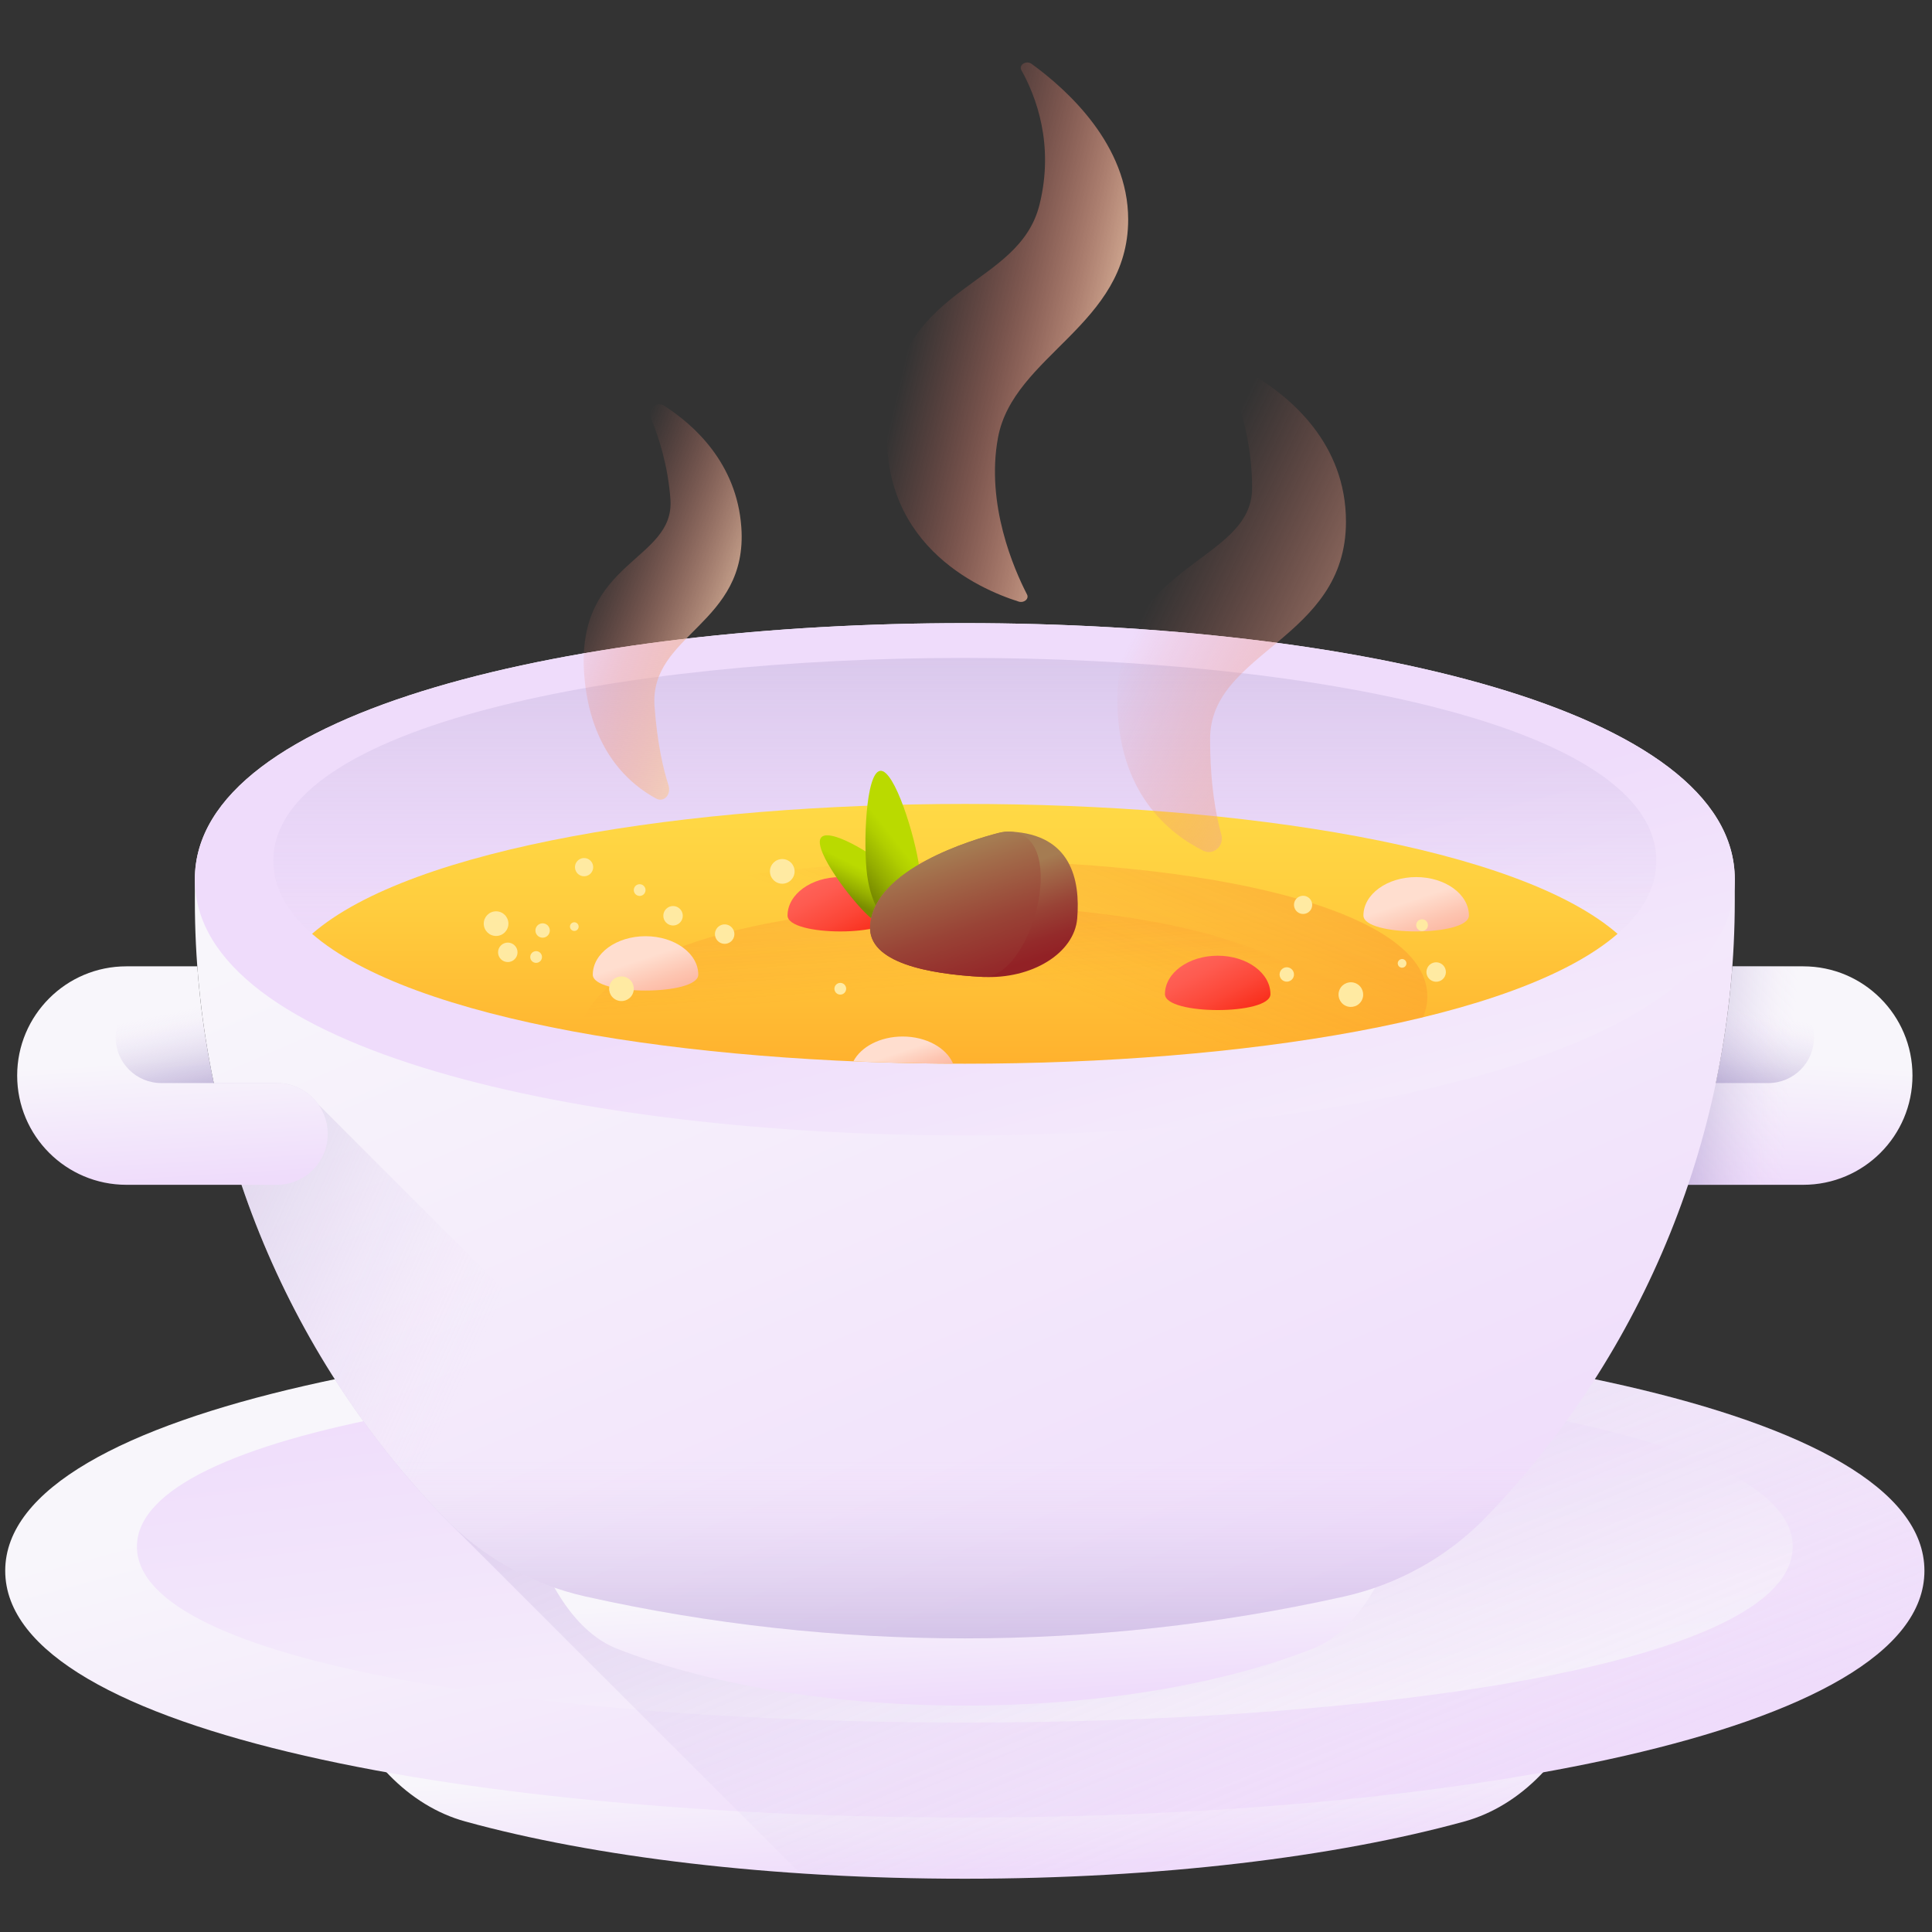 <svg width="151" height="151" viewBox="0 0 151 151" fill="none" xmlns="http://www.w3.org/2000/svg">
<rect x="0" y="0" width="151" height="151" fill="#333333" stroke="none"/>
<g clip-path="url(#clip0_343_7716)">
<path d="M75.407 137.131C56.811 137.131 39.744 135.298 26.377 132.241C28.3 137.306 31.913 141.137 36.368 142.363C46.423 145.13 60.204 146.836 75.407 146.836C90.611 146.836 104.391 145.13 114.446 142.363C118.902 141.137 122.515 137.306 124.438 132.241C111.07 135.298 94.004 137.131 75.407 137.131Z" fill="url(#paint0_linear_343_7716)"/>
<path d="M150.408 122.768C150.408 148.48 0.408 148.48 0.408 122.768C0.408 97.055 150.408 97.055 150.408 122.768Z" fill="url(#paint1_linear_343_7716)"/>
<path d="M140.113 120.882C140.113 139.214 10.702 139.214 10.702 120.882C10.702 102.55 140.113 102.551 140.113 120.882Z" fill="url(#paint2_linear_343_7716)"/>
<path d="M150.408 122.768C150.408 103.831 69.052 98.842 26.171 107.798C28.619 111.624 31.447 115.224 34.633 118.533L62.532 146.416C66.666 146.69 70.975 146.836 75.408 146.836C90.611 146.836 104.392 145.13 114.447 142.363C116.765 141.725 118.852 140.377 120.594 138.522C138.126 135.375 150.408 130.124 150.408 122.768Z" fill="url(#paint3_linear_343_7716)"/>
<path d="M75.408 123.638C62.446 123.638 50.551 121.812 41.233 118.767C42.574 123.812 45.092 127.628 48.197 128.848C55.206 131.605 64.811 133.304 75.408 133.304C86.005 133.304 95.61 131.605 102.618 128.848C105.724 127.627 108.242 123.812 109.583 118.767C100.265 121.812 88.37 123.638 75.408 123.638Z" fill="url(#paint4_linear_343_7716)"/>
<path d="M125.202 88.625C125.202 90.821 126.982 92.601 129.179 92.601H140.936C145.651 92.601 149.474 88.781 149.474 84.063C149.474 81.707 148.517 79.572 146.972 78.028C145.427 76.48 143.295 75.526 140.936 75.526H135.397C135.334 76.394 135.254 77.26 135.157 78.121C134.91 80.319 134.559 82.498 134.107 84.649H129.179C126.982 84.649 125.202 86.429 125.202 88.625Z" fill="url(#paint5_linear_343_7716)"/>
<path d="M125.202 88.625C125.202 90.821 126.982 92.601 129.179 92.601H140.936C145.651 92.601 149.474 88.781 149.474 84.063C149.474 81.707 148.517 79.572 146.972 78.028C145.427 76.48 143.295 75.526 140.936 75.526H135.397C135.334 76.394 135.254 77.26 135.157 78.121C134.91 80.319 134.559 82.498 134.107 84.649H129.179C126.982 84.649 125.202 86.429 125.202 88.625Z" fill="url(#paint6_linear_343_7716)"/>
<path d="M134.107 84.649H138.206C140.18 84.649 141.779 83.049 141.779 81.076C141.779 80.261 141.449 79.523 140.916 78.987C140.38 78.452 139.644 78.121 138.827 78.121H135.158C134.911 80.318 134.56 82.498 134.107 84.649Z" fill="url(#paint7_linear_343_7716)"/>
<path d="M45.787 124.783C65.294 129.14 85.522 129.14 105.029 124.783C109.278 123.835 113.163 121.669 116.183 118.533C128.567 105.672 135.586 88.444 135.586 70.405V68.721C135.586 42.029 15.23 42.029 15.23 68.721V70.405C15.23 88.444 22.249 105.672 34.633 118.533C37.653 121.669 41.538 123.835 45.787 124.783Z" fill="url(#paint8_linear_343_7716)"/>
<path d="M135.586 68.721C135.586 95.414 15.229 95.414 15.229 68.721C15.229 42.029 135.586 42.029 135.586 68.721Z" fill="url(#paint9_linear_343_7716)"/>
<path d="M129.451 67.279C129.451 88.423 21.366 88.423 21.366 67.279C21.366 46.134 129.451 46.134 129.451 67.279Z" fill="url(#paint10_linear_343_7716)"/>
<path d="M24.391 72.985C39.95 86.521 110.865 86.521 126.424 72.985C110.865 59.449 39.95 59.449 24.391 72.985Z" fill="url(#paint11_linear_343_7716)"/>
<path d="M111.221 79.508C111.441 78.99 111.556 78.45 111.556 77.886C111.556 63.743 39.259 63.743 39.259 77.886C39.259 78.449 39.375 78.99 39.595 79.508C59.529 84.346 91.287 84.346 111.221 79.508Z" fill="url(#paint12_linear_343_7716)"/>
<path d="M45.263 80.699C48.023 67.489 102.793 67.489 105.552 80.699C87.624 83.948 63.191 83.948 45.263 80.699Z" fill="url(#paint13_linear_343_7716)"/>
<path d="M54.576 76.175C54.576 77.834 46.331 77.834 46.331 76.175C46.331 74.516 48.177 73.171 50.454 73.171C52.731 73.171 54.576 74.516 54.576 76.175Z" fill="url(#paint14_linear_343_7716)"/>
<path d="M114.807 71.554C114.807 73.213 106.562 73.213 106.562 71.554C106.562 69.895 108.408 68.55 110.685 68.55C112.962 68.55 114.807 69.895 114.807 71.554Z" fill="url(#paint15_linear_343_7716)"/>
<path d="M66.699 82.949C69.277 83.059 71.881 83.12 74.49 83.131C73.971 81.904 72.404 81.011 70.549 81.011C68.789 81.011 67.29 81.817 66.699 82.949Z" fill="url(#paint16_linear_343_7716)"/>
<path d="M106.003 76.87C105.524 76.636 104.947 76.835 104.714 77.313C104.481 77.791 104.679 78.368 105.157 78.602C105.636 78.835 106.213 78.637 106.446 78.158C106.679 77.68 106.481 77.103 106.003 76.87Z" fill="#FFEAA2"/>
<path d="M112.58 75.287C112.202 75.103 111.747 75.26 111.563 75.638C111.378 76.015 111.535 76.471 111.913 76.655C112.29 76.839 112.746 76.683 112.93 76.305C113.114 75.927 112.957 75.472 112.58 75.287Z" fill="#FFEAA2"/>
<path d="M111.345 71.894C111.118 71.783 110.843 71.878 110.732 72.105C110.621 72.333 110.715 72.608 110.943 72.719C111.171 72.83 111.445 72.735 111.556 72.508C111.667 72.28 111.573 72.005 111.345 71.894Z" fill="#FFEAA2"/>
<path d="M61.135 67.141C60.603 67.144 60.174 67.578 60.177 68.111C60.18 68.642 60.614 69.072 61.146 69.069C61.678 69.066 62.107 68.632 62.104 68.1C62.101 67.567 61.667 67.138 61.135 67.141Z" fill="#FFEAA2"/>
<path d="M52.6 70.813C52.18 70.816 51.841 71.158 51.843 71.578C51.846 71.998 52.188 72.337 52.608 72.335C53.029 72.332 53.367 71.99 53.365 71.57C53.362 71.15 53.02 70.811 52.6 70.813Z" fill="#FFEAA2"/>
<path d="M65.672 76.819C65.419 76.82 65.215 77.027 65.216 77.28C65.218 77.533 65.424 77.738 65.677 77.736C65.931 77.735 66.135 77.528 66.134 77.275C66.132 77.021 65.926 76.817 65.672 76.819Z" fill="#FFEAA2"/>
<path d="M101.665 70.033C101.284 70.133 101.057 70.523 101.158 70.903C101.258 71.283 101.647 71.51 102.028 71.41C102.408 71.31 102.635 70.921 102.535 70.54C102.434 70.16 102.045 69.933 101.665 70.033Z" fill="#FFEAA2"/>
<path d="M100.429 75.618C100.128 75.698 99.949 76.005 100.028 76.305C100.108 76.606 100.415 76.785 100.715 76.706C101.016 76.626 101.195 76.319 101.116 76.019C101.036 75.719 100.729 75.539 100.429 75.618Z" fill="#FFEAA2"/>
<path d="M109.497 74.967C109.316 75.015 109.208 75.2 109.255 75.381C109.303 75.562 109.488 75.67 109.669 75.623C109.85 75.575 109.959 75.389 109.911 75.208C109.863 75.027 109.678 74.919 109.497 74.967Z" fill="#FFEAA2"/>
<path d="M48.994 76.411C48.516 76.178 47.939 76.376 47.706 76.855C47.472 77.333 47.671 77.91 48.149 78.143C48.627 78.377 49.204 78.178 49.438 77.7C49.671 77.222 49.473 76.645 48.994 76.411Z" fill="#FFEAA2"/>
<path d="M56.972 72.323C56.594 72.139 56.139 72.296 55.955 72.673C55.77 73.051 55.927 73.506 56.305 73.691C56.682 73.875 57.138 73.718 57.322 73.341C57.507 72.963 57.35 72.508 56.972 72.323Z" fill="#FFEAA2"/>
<path d="M50.196 69.154C49.968 69.043 49.693 69.137 49.582 69.365C49.471 69.592 49.566 69.867 49.793 69.978C50.021 70.089 50.295 69.995 50.406 69.767C50.518 69.539 50.423 69.265 50.196 69.154Z" fill="#FFEAA2"/>
<path d="M39.736 72.185C39.733 71.653 39.299 71.223 38.767 71.226C38.235 71.229 37.806 71.663 37.809 72.195C37.812 72.727 38.245 73.156 38.778 73.153C39.31 73.151 39.739 72.717 39.736 72.185Z" fill="#FFEAA2"/>
<path d="M39.684 73.67C39.264 73.673 38.925 74.015 38.927 74.435C38.93 74.855 39.272 75.194 39.692 75.192C40.112 75.189 40.451 74.847 40.449 74.427C40.446 74.007 40.104 73.668 39.684 73.67Z" fill="#FFEAA2"/>
<path d="M41.899 74.338C41.645 74.34 41.441 74.546 41.442 74.799C41.444 75.053 41.65 75.257 41.904 75.255C42.157 75.254 42.361 75.048 42.36 74.794C42.358 74.541 42.152 74.337 41.899 74.338Z" fill="#FFEAA2"/>
<path d="M45.469 67.085C45.089 67.186 44.861 67.575 44.962 67.956C45.062 68.336 45.451 68.563 45.832 68.463C46.212 68.362 46.439 67.973 46.339 67.593C46.239 67.212 45.849 66.985 45.469 67.085Z" fill="#FFEAA2"/>
<path d="M42.267 72.182C41.966 72.261 41.787 72.569 41.866 72.869C41.946 73.169 42.253 73.348 42.553 73.269C42.853 73.19 43.032 72.883 42.953 72.583C42.875 72.283 42.567 72.103 42.267 72.182Z" fill="#FFEAA2"/>
<path d="M44.8 72.093C44.619 72.141 44.511 72.326 44.559 72.507C44.606 72.688 44.792 72.796 44.973 72.749C45.154 72.701 45.262 72.516 45.214 72.335C45.166 72.153 44.981 72.045 44.8 72.093Z" fill="#FFEAA2"/>
<path d="M69.798 71.554C69.798 73.213 61.553 73.213 61.553 71.554C61.553 69.895 63.399 68.55 65.676 68.55C67.952 68.55 69.798 69.895 69.798 71.554Z" fill="url(#paint17_linear_343_7716)"/>
<path d="M69.685 68.036C71.101 69.339 71.846 71.191 71.347 72.171C70.849 73.152 69.297 72.891 67.88 71.587C66.464 70.284 63.633 66.513 64.131 65.532C64.63 64.551 68.268 66.732 69.685 68.036Z" fill="url(#paint18_linear_343_7716)"/>
<path d="M71.851 67.812C72.164 70.206 71.505 72.278 70.379 72.441C69.254 72.604 68.087 70.795 67.774 68.402C67.461 66.008 67.659 60.411 68.785 60.248C69.911 60.086 71.538 65.419 71.851 67.812Z" fill="url(#paint19_linear_343_7716)"/>
<path d="M79.014 64.999C78.686 64.983 78.358 65.02 78.04 65.102C76.034 65.62 68.26 67.912 68.006 72.383C67.843 75.245 72.57 76.129 76.789 76.352C80.642 76.555 83.966 74.501 84.192 71.785C84.445 68.741 83.701 65.233 79.014 64.999Z" fill="url(#paint20_linear_343_7716)"/>
<path d="M79.053 65.006C78.713 64.972 78.371 65.016 78.041 65.101C76.037 65.618 68.259 67.91 68.005 72.383C67.842 75.245 72.569 76.129 76.788 76.352C80.59 76.552 83.603 65.461 79.053 65.006Z" fill="url(#paint21_linear_343_7716)"/>
<path d="M99.294 77.699C99.294 79.358 91.05 79.358 91.05 77.699C91.05 76.04 92.895 74.695 95.172 74.695C97.449 74.695 99.294 76.04 99.294 77.699Z" fill="url(#paint22_linear_343_7716)"/>
<path d="M24.324 104.737C27.158 109.715 30.61 114.355 34.633 118.533C37.653 121.669 41.538 123.835 45.787 124.783C65.294 129.14 85.522 129.14 105.029 124.783C109.278 123.835 113.163 121.669 116.183 118.533C120.205 114.355 123.658 109.714 126.492 104.737H24.324Z" fill="url(#paint23_linear_343_7716)"/>
<path d="M66.308 127.746C61.834 127.446 57.37 126.922 52.934 126.181C50.543 125.778 48.161 125.313 45.787 124.784C41.537 123.834 37.652 121.669 34.635 118.534C27.564 111.193 22.243 102.428 18.979 92.902C18.067 90.246 17.317 87.528 16.732 84.766C16.732 84.757 16.729 84.746 16.726 84.734C16.723 84.705 16.717 84.678 16.711 84.649H21.637C22.961 84.649 24.129 85.296 24.852 86.29L66.308 127.746Z" fill="url(#paint24_linear_343_7716)"/>
<path d="M25.614 88.625C25.614 90.821 23.834 92.601 21.638 92.601H9.88C5.165 92.601 1.342 88.781 1.342 84.063C1.342 81.707 2.299 79.572 3.844 78.028C5.389 76.48 7.521 75.526 9.88 75.526H15.42C15.482 76.394 15.563 77.26 15.659 78.121C15.906 80.319 16.257 82.498 16.709 84.649H21.638C23.834 84.649 25.614 86.429 25.614 88.625Z" fill="url(#paint25_linear_343_7716)"/>
<path d="M16.709 84.649H12.611C10.637 84.649 9.038 83.049 9.038 81.076C9.038 80.261 9.368 79.523 9.901 78.987C10.437 78.452 11.173 78.121 11.989 78.121H15.659C15.906 80.318 16.257 82.498 16.709 84.649Z" fill="url(#paint26_linear_343_7716)"/>
<path d="M96.458 30.601C96.105 29.663 97.076 28.786 97.912 29.284C100.864 31.046 105.197 34.67 105.197 40.77C105.197 50.02 94.579 50.892 94.579 57.745C94.579 61.261 95.022 63.689 95.455 65.221C95.705 66.106 94.841 66.886 94.046 66.491C91.4 65.178 87.331 61.973 87.331 54.685C87.331 43.886 97.861 44.046 97.861 38.142C97.861 35.058 97.144 32.419 96.458 30.601Z" fill="url(#paint27_linear_343_7716)"/>
<path d="M79.827 5.482C79.596 5.069 80.213 4.692 80.627 4.992C83.431 7.027 88.175 11.33 88.175 17.152C88.175 25.417 79.198 27.757 78.001 34.202C77.034 39.415 79.251 44.49 80.268 46.461C80.445 46.803 80.038 47.15 79.618 47.018C76.525 46.046 68.203 42.443 69.446 32.065C70.65 22.011 79.655 22.47 81.253 15.965C82.4 11.295 80.986 7.558 79.827 5.482Z" fill="url(#paint28_linear_343_7716)"/>
<path d="M50.92 32.798C50.605 32.025 51.266 31.3 51.908 31.712C54.18 33.166 57.576 36.156 57.939 41.19C58.49 48.823 50.749 49.542 51.157 55.197C51.367 58.098 51.837 60.102 52.245 61.365C52.481 62.096 51.894 62.74 51.287 62.414C49.267 61.331 46.09 58.686 45.656 52.672C45.013 43.761 52.75 43.893 52.398 39.021C52.215 36.477 51.532 34.299 50.92 32.798Z" fill="url(#paint29_linear_343_7716)"/>
</g>
<defs>
<linearGradient id="paint0_linear_343_7716" x1="75.687" y1="136.851" x2="76.275" y2="146.557" gradientUnits="userSpaceOnUse">
<stop stop-color="#F8F6FB"/>
<stop offset="1" stop-color="#EFDCFB"/>
</linearGradient>
<linearGradient id="paint1_linear_343_7716" x1="70.48" y1="104.171" x2="82.035" y2="147.781" gradientUnits="userSpaceOnUse">
<stop stop-color="#F8F6FB"/>
<stop offset="1" stop-color="#EFDCFB"/>
</linearGradient>
<linearGradient id="paint2_linear_343_7716" x1="78.634" y1="146.691" x2="73.046" y2="101.985" gradientUnits="userSpaceOnUse">
<stop stop-color="#F8F6FB"/>
<stop offset="1" stop-color="#EFDCFB"/>
</linearGradient>
<linearGradient id="paint3_linear_343_7716" x1="102.079" y1="148.129" x2="37.178" y2="-9.518" gradientUnits="userSpaceOnUse">
<stop stop-color="#EFDCFB" stop-opacity="0"/>
<stop offset="0.029" stop-color="#E9D6F7" stop-opacity="0.029"/>
<stop offset="0.22" stop-color="#C5B5DE" stop-opacity="0.22"/>
<stop offset="0.414" stop-color="#AA9BCB" stop-opacity="0.414"/>
<stop offset="0.608" stop-color="#9688BD" stop-opacity="0.608"/>
<stop offset="0.803" stop-color="#8A7DB5" stop-opacity="0.803"/>
<stop offset="1" stop-color="#8679B2"/>
</linearGradient>
<linearGradient id="paint4_linear_343_7716" x1="75.712" y1="123.791" x2="76.263" y2="132.878" gradientUnits="userSpaceOnUse">
<stop stop-color="#F8F6FB"/>
<stop offset="1" stop-color="#EFDCFB"/>
</linearGradient>
<linearGradient id="paint5_linear_343_7716" x1="137.554" y1="82.852" x2="136.969" y2="92.493" gradientUnits="userSpaceOnUse">
<stop stop-color="#F8F6FB"/>
<stop offset="1" stop-color="#EFDCFB"/>
</linearGradient>
<linearGradient id="paint6_linear_343_7716" x1="139.922" y1="84.415" x2="123.451" y2="83.202" gradientUnits="userSpaceOnUse">
<stop stop-color="#EFDCFB" stop-opacity="0"/>
<stop offset="0.029" stop-color="#E9D6F7" stop-opacity="0.029"/>
<stop offset="0.22" stop-color="#C5B5DE" stop-opacity="0.22"/>
<stop offset="0.414" stop-color="#AA9BCB" stop-opacity="0.414"/>
<stop offset="0.608" stop-color="#9688BD" stop-opacity="0.608"/>
<stop offset="0.803" stop-color="#8A7DB5" stop-opacity="0.803"/>
<stop offset="1" stop-color="#8679B2"/>
</linearGradient>
<linearGradient id="paint7_linear_343_7716" x1="138.562" y1="79.336" x2="136.222" y2="90.519" gradientUnits="userSpaceOnUse">
<stop stop-color="#EFDCFB" stop-opacity="0"/>
<stop offset="0.029" stop-color="#E9D6F7" stop-opacity="0.029"/>
<stop offset="0.22" stop-color="#C5B5DE" stop-opacity="0.22"/>
<stop offset="0.414" stop-color="#AA9BCB" stop-opacity="0.414"/>
<stop offset="0.608" stop-color="#9688BD" stop-opacity="0.608"/>
<stop offset="0.803" stop-color="#8A7DB5" stop-opacity="0.803"/>
<stop offset="1" stop-color="#8679B2"/>
</linearGradient>
<linearGradient id="paint8_linear_343_7716" x1="66.206" y1="54.319" x2="98.69" y2="130.115" gradientUnits="userSpaceOnUse">
<stop stop-color="#F8F6FB"/>
<stop offset="1" stop-color="#EFDCFB"/>
</linearGradient>
<linearGradient id="paint9_linear_343_7716" x1="86.635" y1="110.569" x2="76.251" y2="71.866" gradientUnits="userSpaceOnUse">
<stop stop-color="#F8F6FB"/>
<stop offset="1" stop-color="#EFDCFB"/>
</linearGradient>
<linearGradient id="paint10_linear_343_7716" x1="75.408" y1="78.831" x2="75.408" y2="0.428" gradientUnits="userSpaceOnUse">
<stop stop-color="#EFDCFB" stop-opacity="0"/>
<stop offset="0.029" stop-color="#E9D6F7" stop-opacity="0.029"/>
<stop offset="0.22" stop-color="#C5B5DE" stop-opacity="0.22"/>
<stop offset="0.414" stop-color="#AA9BCB" stop-opacity="0.414"/>
<stop offset="0.608" stop-color="#9688BD" stop-opacity="0.608"/>
<stop offset="0.803" stop-color="#8A7DB5" stop-opacity="0.803"/>
<stop offset="1" stop-color="#8679B2"/>
</linearGradient>
<linearGradient id="paint11_linear_343_7716" x1="75.408" y1="63.118" x2="75.408" y2="88.866" gradientUnits="userSpaceOnUse">
<stop stop-color="#FFD945"/>
<stop offset="0.304" stop-color="#FFCD3E"/>
<stop offset="0.856" stop-color="#FFAD2B"/>
<stop offset="1" stop-color="#FFA325"/>
</linearGradient>
<linearGradient id="paint12_linear_343_7716" x1="76.36" y1="75.361" x2="111.26" y2="-17.184" gradientUnits="userSpaceOnUse">
<stop stop-color="#F82814" stop-opacity="0"/>
<stop offset="1" stop-color="#C0272D"/>
</linearGradient>
<linearGradient id="paint13_linear_343_7716" x1="75.144" y1="77.325" x2="70.116" y2="13.003" gradientUnits="userSpaceOnUse">
<stop stop-color="#F82814" stop-opacity="0"/>
<stop offset="1" stop-color="#C0272D"/>
</linearGradient>
<linearGradient id="paint14_linear_343_7716" x1="50.102" y1="74.978" x2="51.792" y2="80.05" gradientUnits="userSpaceOnUse">
<stop stop-color="#FFDECF"/>
<stop offset="0.379" stop-color="#FDC4B0"/>
<stop offset="0.765" stop-color="#FBAE97"/>
<stop offset="1" stop-color="#FAA68E"/>
</linearGradient>
<linearGradient id="paint15_linear_343_7716" x1="110.333" y1="70.358" x2="112.024" y2="75.429" gradientUnits="userSpaceOnUse">
<stop stop-color="#FFDECF"/>
<stop offset="0.379" stop-color="#FDC4B0"/>
<stop offset="0.765" stop-color="#FBAE97"/>
<stop offset="1" stop-color="#FAA68E"/>
</linearGradient>
<linearGradient id="paint16_linear_343_7716" x1="70.321" y1="82.219" x2="71.536" y2="85.865" gradientUnits="userSpaceOnUse">
<stop stop-color="#FFDECF"/>
<stop offset="0.379" stop-color="#FDC4B0"/>
<stop offset="0.765" stop-color="#FBAE97"/>
<stop offset="1" stop-color="#FAA68E"/>
</linearGradient>
<linearGradient id="paint17_linear_343_7716" x1="64.146" y1="68.401" x2="67.067" y2="74.01" gradientUnits="userSpaceOnUse">
<stop stop-color="#FF6359"/>
<stop offset="0.224" stop-color="#FE5B50"/>
<stop offset="0.595" stop-color="#FC4637"/>
<stop offset="1" stop-color="#F82814"/>
</linearGradient>
<linearGradient id="paint18_linear_343_7716" x1="67.95" y1="68.171" x2="66.762" y2="70.572" gradientUnits="userSpaceOnUse">
<stop stop-color="#BADA00"/>
<stop offset="0.227" stop-color="#B0CE00"/>
<stop offset="0.638" stop-color="#95AE00"/>
<stop offset="1" stop-color="#798C00"/>
</linearGradient>
<linearGradient id="paint19_linear_343_7716" x1="70.411" y1="66.213" x2="67.209" y2="68.74" gradientUnits="userSpaceOnUse">
<stop stop-color="#BADA00"/>
<stop offset="0.227" stop-color="#B0CE00"/>
<stop offset="0.638" stop-color="#95AE00"/>
<stop offset="1" stop-color="#798C00"/>
</linearGradient>
<linearGradient id="paint20_linear_343_7716" x1="75.441" y1="69.047" x2="77.701" y2="76.032" gradientUnits="userSpaceOnUse">
<stop stop-color="#A57C52"/>
<stop offset="0.134" stop-color="#A26C4A"/>
<stop offset="0.515" stop-color="#994336"/>
<stop offset="0.817" stop-color="#942A2A"/>
<stop offset="1" stop-color="#922125"/>
</linearGradient>
<linearGradient id="paint21_linear_343_7716" x1="73.572" y1="66.809" x2="77.212" y2="78.122" gradientUnits="userSpaceOnUse">
<stop stop-color="#A57C52"/>
<stop offset="0.134" stop-color="#A26C4A"/>
<stop offset="0.515" stop-color="#994336"/>
<stop offset="0.817" stop-color="#942A2A"/>
<stop offset="1" stop-color="#922125"/>
</linearGradient>
<linearGradient id="paint22_linear_343_7716" x1="93.642" y1="74.545" x2="96.563" y2="80.154" gradientUnits="userSpaceOnUse">
<stop stop-color="#FF6359"/>
<stop offset="0.224" stop-color="#FE5B50"/>
<stop offset="0.595" stop-color="#FC4637"/>
<stop offset="1" stop-color="#F82814"/>
</linearGradient>
<linearGradient id="paint23_linear_343_7716" x1="75.408" y1="113.828" x2="75.408" y2="148.234" gradientUnits="userSpaceOnUse">
<stop stop-color="#EFDCFB" stop-opacity="0"/>
<stop offset="0.029" stop-color="#E9D6F7" stop-opacity="0.029"/>
<stop offset="0.22" stop-color="#C5B5DE" stop-opacity="0.22"/>
<stop offset="0.414" stop-color="#AA9BCB" stop-opacity="0.414"/>
<stop offset="0.608" stop-color="#9688BD" stop-opacity="0.608"/>
<stop offset="0.803" stop-color="#8A7DB5" stop-opacity="0.803"/>
<stop offset="1" stop-color="#8679B2"/>
</linearGradient>
<linearGradient id="paint24_linear_343_7716" x1="37.125" y1="106.31" x2="-28.316" y2="76.898" gradientUnits="userSpaceOnUse">
<stop stop-color="#EFDCFB" stop-opacity="0"/>
<stop offset="0.029" stop-color="#E9D6F7" stop-opacity="0.029"/>
<stop offset="0.22" stop-color="#C5B5DE" stop-opacity="0.22"/>
<stop offset="0.414" stop-color="#AA9BCB" stop-opacity="0.414"/>
<stop offset="0.608" stop-color="#9688BD" stop-opacity="0.608"/>
<stop offset="0.803" stop-color="#8A7DB5" stop-opacity="0.803"/>
<stop offset="1" stop-color="#8679B2"/>
</linearGradient>
<linearGradient id="paint25_linear_343_7716" x1="13.262" y1="82.852" x2="13.847" y2="92.493" gradientUnits="userSpaceOnUse">
<stop stop-color="#F8F6FB"/>
<stop offset="1" stop-color="#EFDCFB"/>
</linearGradient>
<linearGradient id="paint26_linear_343_7716" x1="12.254" y1="79.336" x2="14.595" y2="90.519" gradientUnits="userSpaceOnUse">
<stop stop-color="#EFDCFB" stop-opacity="0"/>
<stop offset="0.029" stop-color="#E9D6F7" stop-opacity="0.029"/>
<stop offset="0.22" stop-color="#C5B5DE" stop-opacity="0.22"/>
<stop offset="0.414" stop-color="#AA9BCB" stop-opacity="0.414"/>
<stop offset="0.608" stop-color="#9688BD" stop-opacity="0.608"/>
<stop offset="0.803" stop-color="#8A7DB5" stop-opacity="0.803"/>
<stop offset="1" stop-color="#8679B2"/>
</linearGradient>
<linearGradient id="paint27_linear_343_7716" x1="90.591" y1="45.321" x2="116.293" y2="57.553" gradientUnits="userSpaceOnUse">
<stop stop-color="#E87264" stop-opacity="0"/>
<stop offset="1" stop-color="#F8DFBE"/>
</linearGradient>
<linearGradient id="paint28_linear_343_7716" x1="71.682" y1="23.997" x2="89.891" y2="28.282" gradientUnits="userSpaceOnUse">
<stop stop-color="#E87264" stop-opacity="0"/>
<stop offset="0.158" stop-color="#E97869" stop-opacity="0.158"/>
<stop offset="0.378" stop-color="#EC8B78" stop-opacity="0.378"/>
<stop offset="0.635" stop-color="#F0A991" stop-opacity="0.635"/>
<stop offset="0.919" stop-color="#F6D2B3" stop-opacity="0.919"/>
<stop offset="1" stop-color="#F8DFBE"/>
</linearGradient>
<linearGradient id="paint29_linear_343_7716" x1="45.868" y1="44.824" x2="59.788" y2="50.249" gradientUnits="userSpaceOnUse">
<stop stop-color="#E87264" stop-opacity="0"/>
<stop offset="1" stop-color="#F8DFBE"/>
</linearGradient>
<clipPath id="clip0_343_7716">
<rect width="150" height="150" fill="white" transform="translate(0.408 0.86)"/>
</clipPath>
</defs>
</svg>
